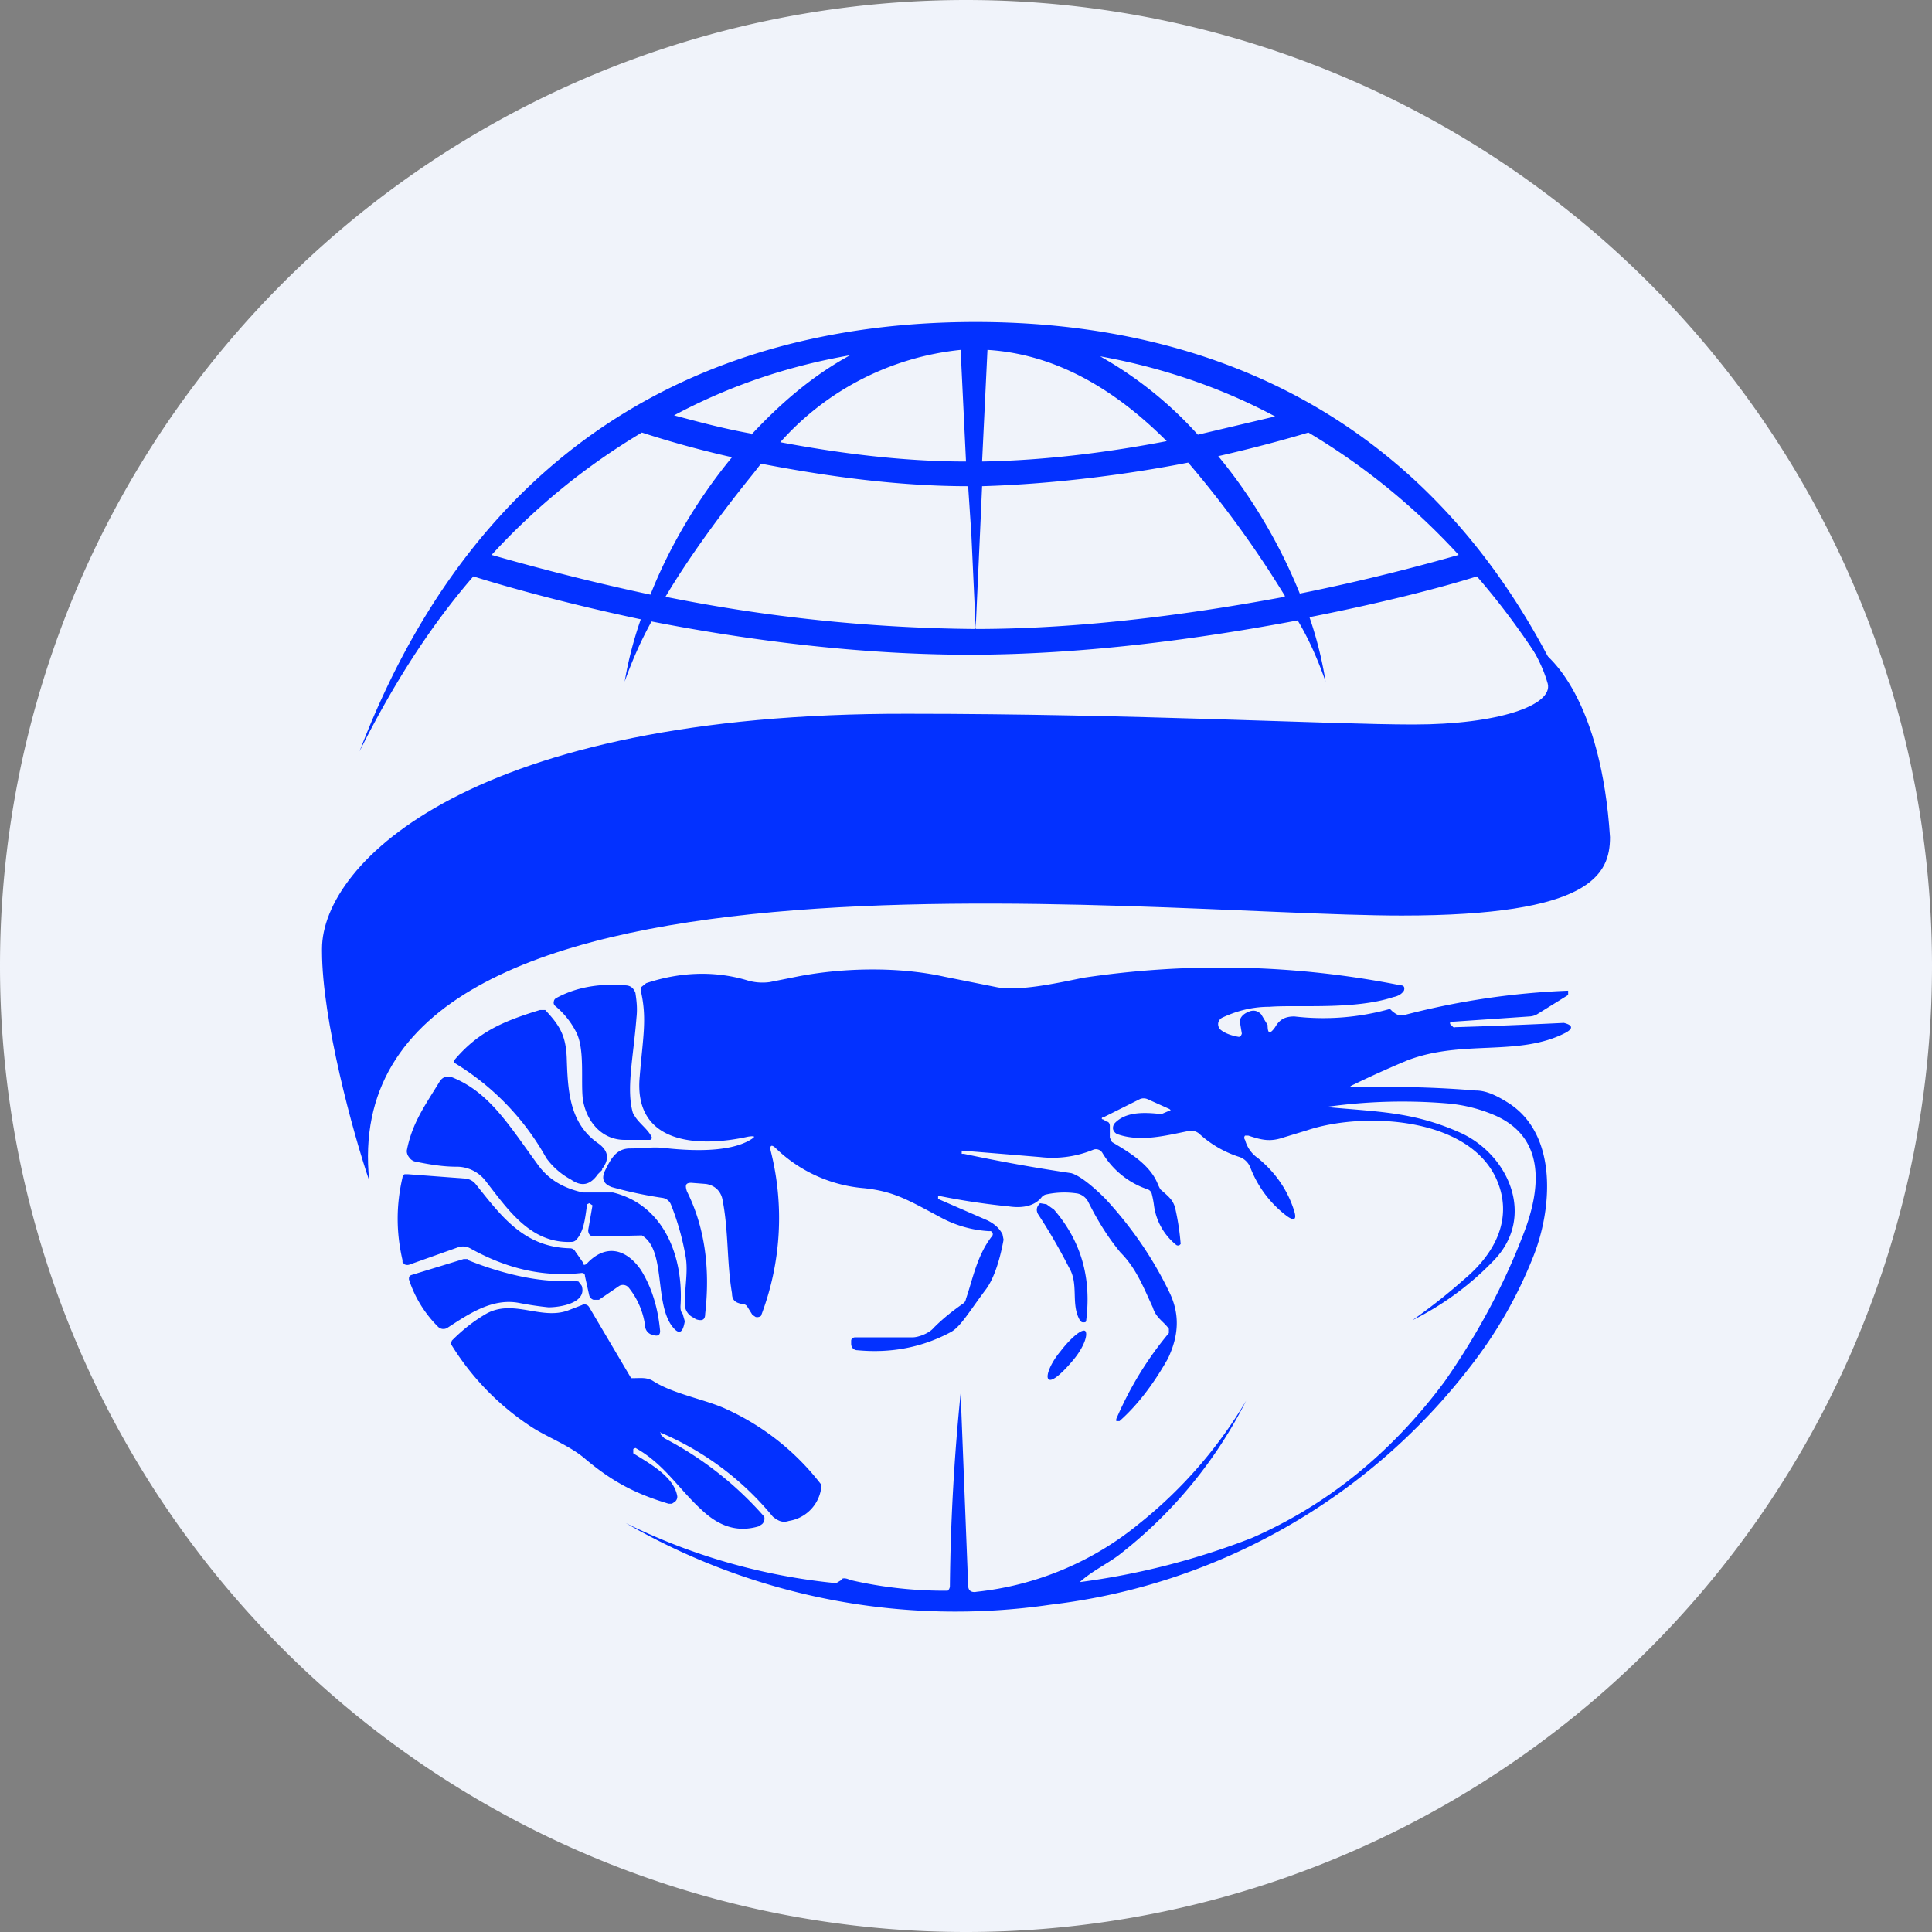<ns0:svg xmlns:ns0="http://www.w3.org/2000/svg" width="18" height="18" viewBox="0 0 18 18"><ns0:rect x="0" y="0" width="18" height="18" fill="#808080" stroke="none"/><path xmlns="http://www.w3.org/2000/svg" fill="#F0F3FA" d="M9 18a9 9 0 0 1 0 -18a9 9 0 0 1 0 18Z" /><ns0:path d="M3 8.86c0 .64.29 1.7.44 2.14-.35-3.38 7.18-2.47 9.62-2.47 1.76 0 1.94-.38 1.94-.73-.08-1.25-.54-1.72-.75-1.8.04.06.13.22.17.37.05.2-.46.38-1.25.38-.78 0-2.6-.1-4.71-.1C4.4 6.64 3 8.04 3 8.84Z" fill="#0331FF" /><ns0:path fill-rule="evenodd" d="M9.09 3c-1.74 0-4.42.55-5.74 4 .32-.64.67-1.18 1.06-1.63.35.11.9.26 1.56.4-.07.2-.12.4-.15.58.06-.17.14-.36.25-.56.87.17 1.92.31 2.96.31 1.07 0 2.16-.15 3.06-.32.12.2.2.4.26.57a3.56 3.56 0 0 0-.15-.6c.66-.13 1.21-.27 1.56-.38.39.45.75.99 1.06 1.63-1.32-3.45-4-4-5.73-4Zm4.5 2.17a6.2 6.2 0 0 0-1.4-1.14c-.2.06-.49.14-.84.22.34.41.59.86.76 1.28.6-.12 1.13-.26 1.48-.36Zm-1.62.38a9.66 9.66 0 0 0-.9-1.24c-.56.11-1.25.2-1.92.22l-.02.45-.04.88c1 0 2.02-.14 2.88-.3Zm-2.88.3Zm0 0-.04-.87-.03-.45c-.68 0-1.36-.1-1.93-.21l-.07.09c-.3.37-.6.78-.82 1.15a15.27 15.27 0 0 0 2.88.3Zm-3.03-.31c.17-.43.43-.88.76-1.28a9.3 9.3 0 0 1-.84-.23 6.2 6.2 0 0 0-1.4 1.14c.35.1.87.24 1.48.37ZM7 4.04c-.28-.05-.53-.12-.72-.17.56-.3 1.12-.47 1.64-.56-.35.19-.65.45-.92.74ZM9 4.3c-.6 0-1.2-.08-1.73-.18a2.6 2.6 0 0 1 1.68-.86l.05 1.04Zm1.87-.19c-.52.1-1.12.18-1.72.19l.05-1.04c.65.04 1.2.38 1.67.85Zm1.01-.23-.72.17a3.6 3.6 0 0 0-.91-.73c.5.09 1.07.26 1.63.56Z" fill="#0331FF" /><ns0:path d="M12.32 10.31c.5.05.84.04 1.3.25.44.21.68.77.31 1.17a2.73 2.73 0 0 1-.77.57c.14-.1.3-.22.48-.38.3-.25.47-.59.29-.96-.28-.56-1.24-.6-1.75-.43l-.23.07c-.12.04-.2.02-.32-.02h-.03a.03.03 0 0 0 0 .04.3.3 0 0 0 .12.17c.16.13.28.3.34.5.02.07 0 .09-.07.04a1.03 1.03 0 0 1-.34-.45.17.17 0 0 0-.1-.1 1 1 0 0 1-.38-.22.12.12 0 0 0-.11-.02c-.2.04-.43.1-.64.03a.07.07 0 0 1-.05-.05.07.07 0 0 1 .02-.06c.1-.1.26-.1.43-.08l.07-.03c.02 0 .02-.01 0-.02l-.2-.09a.09.09 0 0 0-.07 0l-.34.17c-.02 0-.02.02 0 .02l.03.02c.02 0 .03.02.03.04v.11l.01.02.01.02c.15.09.36.21.43.4l.02.04c.08.07.12.1.14.18a2.33 2.33 0 0 1 .05.33l-.01.01a.03.03 0 0 1-.03 0 .57.57 0 0 1-.21-.38.9.9 0 0 0-.02-.1.06.06 0 0 0-.04-.04.78.78 0 0 1-.42-.34.07.07 0 0 0-.08-.03 1 1 0 0 1-.5.07 351.2 351.2 0 0 0-.73-.06v.03h.02c.33.07.66.13 1 .18.07.02.18.1.32.24.23.25.43.53.59.86.1.2.1.4-.01.63-.13.23-.28.43-.45.58h-.03v-.02c.13-.3.29-.56.49-.8v-.04c-.05-.07-.12-.1-.15-.2-.08-.17-.15-.36-.3-.51-.1-.12-.2-.27-.3-.47a.15.15 0 0 0-.1-.08.79.79 0 0 0-.3.01.08.08 0 0 0-.04.03c-.06.07-.16.1-.3.08a6.5 6.5 0 0 1-.66-.1v.03l.46.2c.06.03.11.07.14.13l.01.05c-.04.22-.1.38-.17.47-.15.2-.23.34-.32.39-.26.14-.55.2-.87.17-.04 0-.06-.03-.06-.06v-.03a.03.03 0 0 1 .01-.02.04.04 0 0 1 .03-.01h.53c.06 0 .16-.04.2-.09.09-.09.18-.16.28-.23A.07.07 0 0 0 9 12.1c.06-.17.1-.4.24-.58a.03.03 0 0 0-.01-.05h-.02a1.07 1.07 0 0 1-.45-.13c-.3-.16-.43-.24-.71-.27a1.34 1.34 0 0 1-.82-.37c-.04-.04-.06-.03-.05.02a2.55 2.55 0 0 1-.09 1.54.06.06 0 0 1-.05.01l-.03-.02-.05-.08a.05.05 0 0 0-.04-.02c-.06-.01-.1-.03-.1-.1-.05-.29-.03-.58-.09-.88a.18.18 0 0 0-.06-.1.19.19 0 0 0-.1-.04l-.13-.01c-.05 0-.06.02-.04.08.16.32.22.7.17 1.14 0 .06-.03.07-.09.05l-.01-.01a.14.14 0 0 1-.09-.14c0-.14.03-.29.01-.42a2.42 2.42 0 0 0-.14-.5.1.1 0 0 0-.08-.06 3.83 3.83 0 0 1-.47-.1c-.08-.03-.1-.08-.06-.16.05-.1.1-.2.23-.2s.22-.02.36 0c.2.02.56.04.76-.08.05-.03.05-.04-.02-.03-.45.1-1.07.08-1.01-.56.03-.37.07-.54.01-.8V9.2l.05-.04c.3-.1.62-.12.93-.03a.5.5 0 0 0 .22.02l.25-.05c.4-.08.93-.1 1.38 0l.5.1c.21.03.5-.03.79-.09a8.6 8.6 0 0 1 2.96.07c.03 0 .04.02.03.05-.02.03-.05.05-.1.06-.36.12-.9.07-1.15.09-.17 0-.31.04-.44.1a.07.07 0 0 0-.04.05.07.07 0 0 0 .03.07c.04.03.1.05.16.06.01 0 .02 0 .03-.03l-.02-.12c.01-.04.04-.07.1-.09.04-.01.07 0 .1.03l.06.1c0 .08.02.09.07.02.04-.07.09-.1.18-.1a2.3 2.3 0 0 0 .89-.07l.02.02c.05.04.07.05.14.03a7.12 7.12 0 0 1 1.5-.22v.04l-.29.18a.16.16 0 0 1-.07.02l-.73.05h-.01v.02l.03.03a.03.03 0 0 0 .02 0 54.77 54.77 0 0 0 1.01-.04c.08.02.09.05.02.09-.44.23-.96.06-1.48.26a9.7 9.7 0 0 0-.53.24l.02.01h.03c.38-.01.76 0 1.12.03.1 0 .2.05.31.12.46.3.4 1 .22 1.44-.14.35-.33.69-.58 1.01a5.79 5.79 0 0 1-3.91 2.22 6.13 6.13 0 0 1-3.96-.76 5.66 5.66 0 0 0 1.96.56l.05-.03c0-.02.04-.02.08 0a3.86 3.86 0 0 0 .91.1.06.06 0 0 0 .02-.04 19.76 19.76 0 0 1 .1-1.8l.07 1.79c0 .05.03.07.08.06a2.86 2.86 0 0 0 1.52-.64 4.2 4.2 0 0 0 .99-1.14 4.21 4.21 0 0 1-1.15 1.41c-.12.1-.28.17-.4.28a6.86 6.86 0 0 0 1.6-.41c.71-.31 1.31-.8 1.8-1.46.3-.43.55-.89.74-1.39.16-.42.2-.9-.3-1.1a1.42 1.42 0 0 0-.42-.1 5.04 5.04 0 0 0-1.17.04Z" fill="#0331FF" /><ns0:path d="M5.9 10.37c.03.08.13.14.17.22a.02.02 0 0 1 0 .02.02.02 0 0 1-.02.01h-.23c-.22 0-.36-.18-.39-.38-.02-.17.02-.46-.06-.62a.77.77 0 0 0-.2-.25.04.04 0 0 1-.01-.04.04.04 0 0 1 .02-.03c.18-.1.4-.14.64-.12.05 0 .08.02.1.07.01.07.02.14.01.23-.03.38-.1.68-.03.9Z" fill="#0331FF" /><ns0:path d="m5.61 10.9-.04.04c-.07.1-.15.12-.25.05a.68.68 0 0 1-.23-.2 2.4 2.4 0 0 0-.86-.89.03.03 0 0 1 0-.02c.22-.26.44-.36.8-.47h.05c.13.14.19.23.2.44.01.3.02.61.29.8.1.07.11.15.04.24Z" fill="#0331FF" /><ns0:path d="M5.47 11.22c-.02.14-.03.25-.1.33a.06.06 0 0 1-.04.02c-.38.02-.59-.29-.8-.56a.34.34 0 0 0-.28-.14c-.12 0-.25-.02-.39-.05a.1.1 0 0 1-.05-.04.09.09 0 0 1-.02-.06c.05-.26.17-.42.31-.65.03-.04.07-.05.12-.03.34.14.52.44.79.81.1.14.24.22.42.26h.28c.49.12.66.62.63 1.06 0 .02 0 .05.02.07l.02.07c-.02.12-.06.13-.13.03-.15-.23-.05-.7-.27-.83l-.44.01c-.04 0-.06-.02-.06-.06l.04-.23-.03-.02-.02.01Z" fill="#0331FF" /><ns0:path d="M5.43 11.76c0 .03.02.03.04.01.17-.18.36-.14.5.06.1.16.16.35.18.57 0 .04-.02.05-.06.04l-.03-.01a.09.09 0 0 1-.05-.08.72.72 0 0 0-.15-.35.07.07 0 0 0-.09-.02l-.19.13h-.05a.06.06 0 0 1-.04-.04l-.04-.18c0-.02-.01-.03-.03-.03-.36.04-.7-.04-1.04-.23a.14.14 0 0 0-.11-.01l-.45.16a.06.06 0 0 1-.05 0l-.02-.02v-.02c-.06-.26-.06-.51 0-.77 0 0 0-.02.02-.03h.03l.53.04a.14.14 0 0 1 .1.05c.24.3.45.59.88.6.02 0 .04.01.05.03l.07.1ZM9.96 11.81a5.3 5.3 0 0 0-.29-.5c-.02-.04-.01-.07.02-.1l.06.01.07.05c.25.29.35.63.3 1.03 0 .02-.01.02-.03.02-.02 0-.03-.02-.04-.04-.07-.15 0-.32-.09-.47Z" fill="#0331FF" /><ns0:path d="M4.36 11.74c.27.11.66.22.98.19l.05.01.03.04c.05.16-.2.2-.31.2a3.07 3.07 0 0 1-.27-.04c-.25-.05-.47.1-.67.23a.07.07 0 0 1-.09-.01 1.1 1.1 0 0 1-.27-.44c0-.02 0-.03.02-.04l.49-.15h.04Z" fill="#0331FF" /><ns0:path d="m6.15 13.36.04.04a3.2 3.2 0 0 1 .93.73.07.07 0 0 1-.02.07l-.03.02c-.2.06-.37 0-.53-.15-.22-.2-.35-.43-.62-.58l-.02.01v.04c.16.1.38.22.41.4a.06.06 0 0 1-.02.05l-.03.02h-.03c-.3-.09-.52-.2-.78-.42-.14-.12-.35-.2-.49-.29a2.45 2.45 0 0 1-.76-.78l.01-.03c.1-.1.2-.18.32-.25.25-.14.51.06.76-.03l.13-.05a.05.05 0 0 1 .07.02l.39.66h.02c.07 0 .13-.01.19.03.19.12.49.17.68.26a2.33 2.33 0 0 1 .88.7v.04a.36.36 0 0 1-.3.3c-.06.02-.1 0-.15-.04a2.73 2.73 0 0 0-1.04-.78c-.01-.01-.02 0 0 0ZM9.88 12.59c-.1.12-.14.24-.11.26.03.03.13-.06.23-.18s.14-.24.11-.27c-.03-.02-.13.06-.23.19Z" fill="#0331FF" /></ns0:svg>